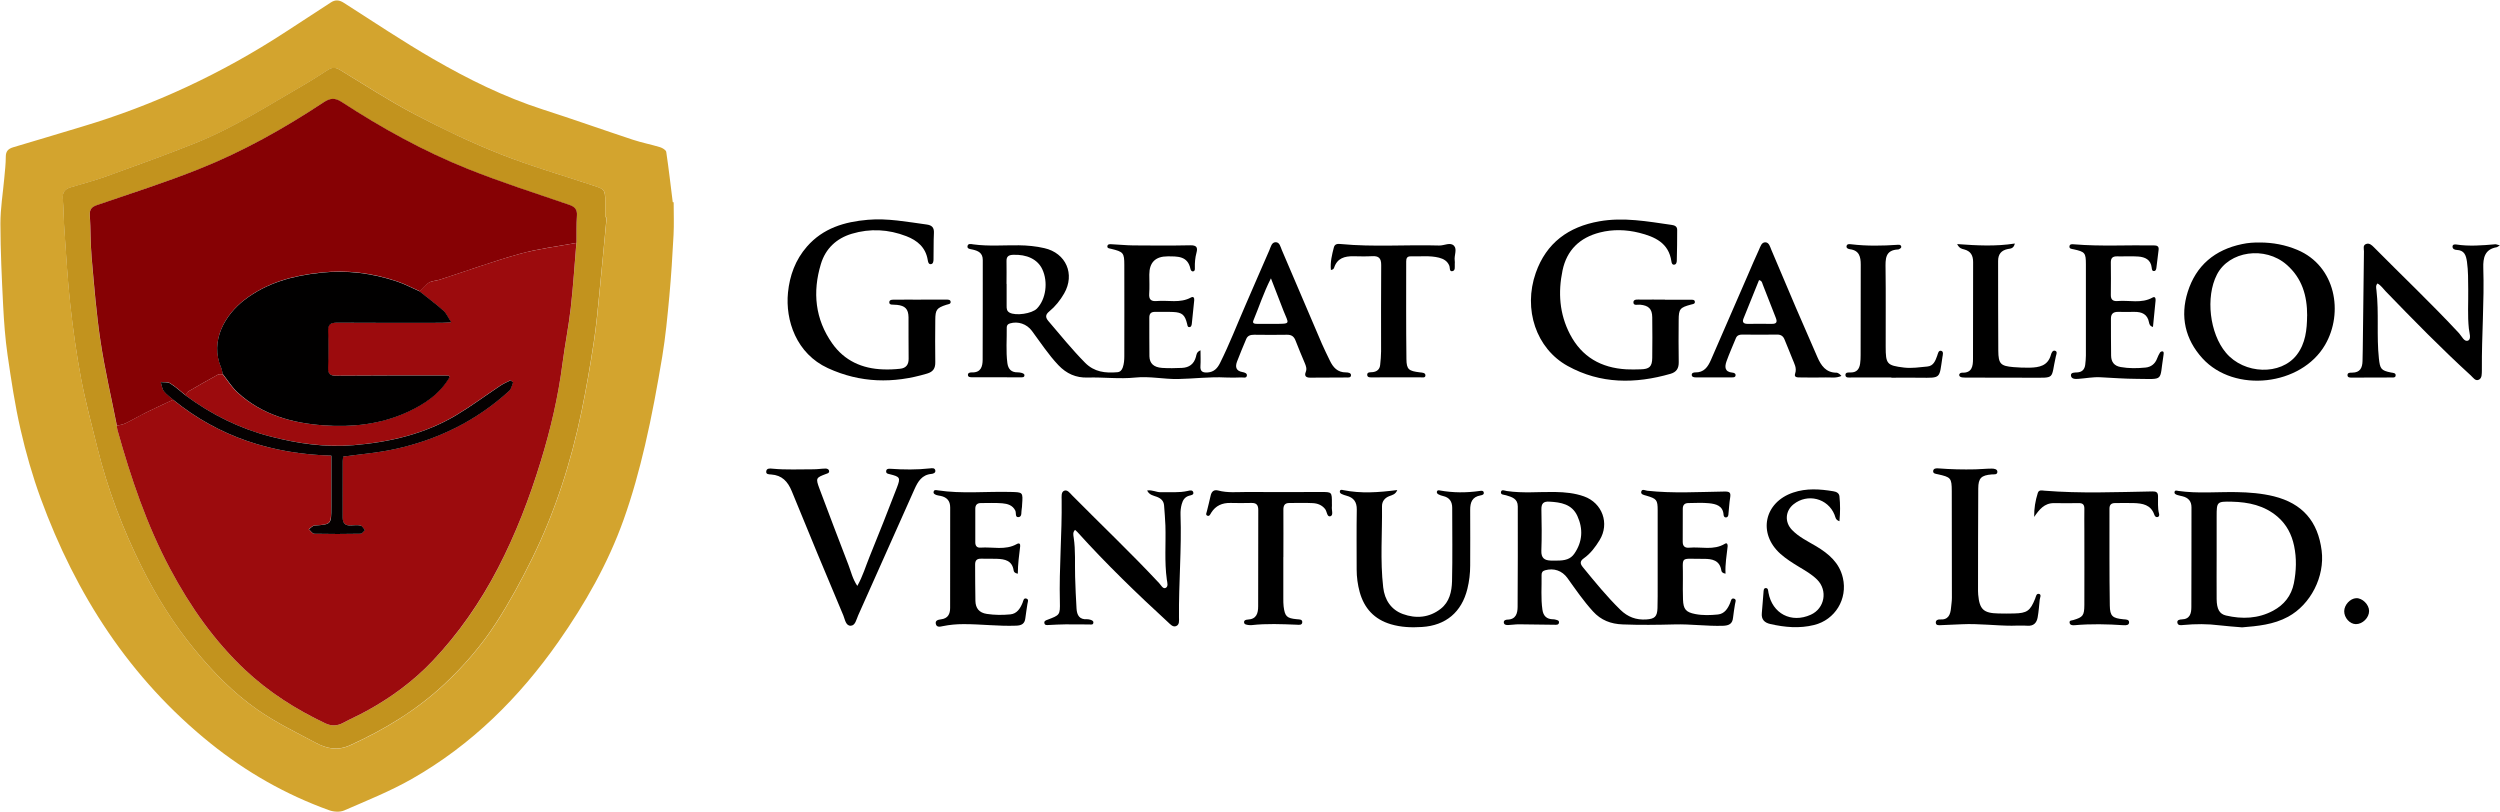 <svg width="2050" height="666" viewBox="0 0 2050 666" fill="none" xmlns="http://www.w3.org/2000/svg">
<path d="M552.402 166.004C552.402 174.893 552.776 183.829 552.308 192.718C551.419 209.514 550.39 226.31 548.845 243.059C547.301 259.574 545.756 276.089 543.042 292.417C538.97 316.698 534.571 340.979 528.955 364.98C524.135 385.659 518.472 406.244 511.358 426.174C498.535 462.105 479.721 495.088 457.865 526.294C425.667 572.19 386.588 610.928 337.635 638.765C319.944 648.823 300.896 656.449 282.176 664.59C278.713 666.087 273.612 665.759 269.914 664.403C234.44 651.63 202.054 633.197 172.663 609.571C106.44 556.283 62.261 487.603 33.338 408.583C26.646 390.244 21.217 371.249 16.864 352.208C12.231 332.09 9.189 311.552 6.194 291.06C4.275 277.726 3.292 264.252 2.59 250.778C1.467 228.321 0.391 205.818 0.344 183.361C0.344 170.87 2.403 158.425 3.526 145.933C4.041 140.179 4.743 134.377 4.743 128.576C4.743 124.038 6.662 122.026 10.827 120.763C29.547 115.289 48.174 109.535 66.894 103.967C126.424 86.236 182.07 60.177 234.065 26.258C246.467 18.164 258.916 10.164 271.272 2.023C275.016 -0.456 278.292 -0.035 281.989 2.351C306.279 17.836 330.24 33.93 355.185 48.34C383.78 64.855 413.405 79.546 445.042 89.745C469.799 97.698 494.323 106.447 518.986 114.587C526.287 117.02 533.963 118.471 541.31 120.716C543.229 121.324 546.084 123.009 546.318 124.553C548.378 138.261 549.922 152.062 551.654 165.817C551.934 165.817 552.168 165.817 552.449 165.864L552.402 166.004ZM497.411 178.215C497.037 178.215 496.663 178.121 496.288 178.121C496.288 173.63 496.288 169.139 496.288 164.694C496.288 155.945 495.774 155.29 487.724 152.577C461.984 144.015 435.776 136.483 410.597 126.518C386.635 117.067 363.188 105.885 340.349 93.862C319.242 82.774 299.212 69.674 278.76 57.323C275.25 55.218 272.302 55.218 269.025 57.323C263.129 61.066 257.325 64.949 251.288 68.458C221.382 85.721 192.272 104.669 160.027 117.488C136.252 126.985 112.103 135.687 88.048 144.389C78.22 147.945 68.064 150.659 58.002 153.653C53.462 155.01 51.216 157.583 51.59 162.589C52.199 171.104 52.245 179.665 52.854 188.18C54.305 208.625 55.428 229.163 57.674 249.562C59.921 269.913 62.682 290.218 66.52 310.335C70.123 329.517 75.225 348.418 79.951 367.366C88.329 401.238 100.637 433.707 116.222 464.912C128.203 488.913 142.383 511.557 159.465 532.469C174.816 551.277 191.711 568.494 211.507 582.249C226.437 592.635 243.004 600.682 259.151 609.243C267.996 613.969 276.748 615.934 287.278 611.115C315.452 598.249 341.472 582.482 364.171 561.336C380.317 546.271 394.685 529.616 406.619 511.229C417.664 494.199 427.445 476.187 436.431 457.941C455.245 419.671 468.255 379.249 476.913 337.47C480.797 318.756 484.027 299.902 486.928 281.001C489.081 267.059 490.298 252.977 491.702 238.941C493.714 218.73 495.586 198.473 497.505 178.262L497.411 178.215Z" fill="#D3A42E"/>
<path d="M497.408 178.168C495.489 198.379 493.664 218.637 491.605 238.848C490.201 252.883 488.984 266.966 486.831 280.908C483.929 299.809 480.701 318.663 476.816 337.377C468.158 379.109 455.194 419.531 436.334 457.848C427.348 476.094 417.567 494.106 406.522 511.136C394.588 529.522 380.22 546.224 364.073 561.242C341.375 582.436 315.354 598.155 287.181 611.021C276.604 615.84 267.899 613.828 259.053 609.15C242.907 600.588 226.34 592.541 211.41 582.155C191.614 568.4 174.719 551.137 159.368 532.376C142.286 511.51 128.105 488.866 116.125 464.819C100.587 433.613 88.278 401.145 79.854 367.272C75.174 348.325 70.073 329.423 66.422 310.242C62.632 290.124 59.824 269.82 57.577 249.468C55.331 229.07 54.207 208.578 52.757 188.087C52.148 179.572 52.149 171.01 51.493 162.495C51.119 157.489 53.365 154.916 57.905 153.559C67.967 150.565 78.122 147.852 87.951 144.296C112.053 135.594 136.155 126.892 159.93 117.395C192.175 104.529 221.238 85.628 251.191 68.364C257.228 64.855 263.031 60.972 268.928 57.229C272.204 55.124 275.152 55.077 278.663 57.229C299.068 69.627 319.145 82.727 340.252 93.768C363.091 105.745 386.491 116.927 410.5 126.424C435.725 136.389 461.887 143.875 487.627 152.483C495.676 155.15 496.191 155.852 496.191 164.601C496.191 169.092 496.191 173.583 496.191 178.028C496.565 178.028 496.94 178.121 497.314 178.121L497.408 178.168ZM95.813 349.073C95.954 350.243 96 351.412 96.328 352.535C107.373 391.928 120.337 430.525 139.712 466.784C156.046 497.381 175.608 525.499 201.021 549.312C220.49 567.605 242.766 581.734 266.822 593.149C271.642 595.442 276.51 595.395 281.377 592.775C287.695 589.36 294.294 586.412 300.612 582.997C320.549 572.096 338.848 558.669 354.433 542.294C376.101 519.557 393.885 493.919 408.393 465.848C422.948 437.73 434.228 408.443 443.447 378.314C451.497 351.927 457.768 325.119 461.325 297.703C463.291 282.545 466.332 267.574 468.064 252.416C470.076 234.778 471.153 217 472.651 199.268C472.744 191.876 472.51 184.437 473.025 177.092C473.399 171.899 471.481 169.7 466.567 168.016C438.767 158.519 410.78 149.536 383.543 138.635C347.132 124.085 312.921 105.043 280.02 83.663C274.778 80.248 270.8 80.388 265.371 83.99C232.985 105.418 199.149 124.412 163.066 138.775C135.64 149.676 107.42 158.659 79.48 168.297C75.034 169.84 73.302 171.852 73.63 176.671C74.379 188.274 74.098 199.97 75.127 211.572C77.14 234.497 78.965 257.515 82.428 280.253C85.938 303.364 91.274 326.242 95.813 349.213V349.073Z" fill="#C2931E"/>
<path d="M472.611 199.267C471.113 216.999 470.037 234.73 468.025 252.415C466.293 267.573 463.251 282.591 461.285 297.703C457.775 325.119 451.504 351.973 443.408 378.313C434.188 408.442 422.909 437.776 408.354 465.847C393.799 493.871 376.015 519.556 354.393 542.294C338.808 558.668 320.509 572.096 300.572 582.997C294.254 586.459 287.656 589.359 281.337 592.775C276.47 595.395 271.603 595.441 266.783 593.149C242.727 581.733 220.45 567.604 200.981 549.311C175.615 525.451 156.006 497.38 139.672 466.783C120.297 430.525 107.333 391.927 96.288 352.535C95.961 351.412 95.961 350.242 95.773 349.072C98.16 348.417 100.734 348.184 102.887 347.108C108.55 344.347 113.979 341.072 119.642 338.312C126.989 334.663 134.477 331.294 141.919 327.785C179.546 358.383 223.211 372.184 271.556 373.588C271.556 388.372 271.556 402.173 271.556 415.975C271.556 430.01 271.556 429.917 257.75 430.946C256.159 431.086 254.661 432.911 253.117 433.987C254.614 435.25 256.065 437.636 257.609 437.636C270.292 437.917 282.928 437.87 295.611 437.636C296.828 437.636 297.998 435.671 299.168 434.642C297.998 433.379 297.015 431.273 295.658 430.946C293.084 430.338 290.229 430.665 287.515 430.806C282.788 431.039 280.869 428.934 280.869 424.209C281.009 408.817 280.869 393.424 280.916 378.032C280.916 376.722 281.197 375.412 281.291 374.383C295.237 372.465 308.903 371.342 322.241 368.535C358.137 360.956 390.242 345.33 417.48 320.44C419.212 318.849 419.633 315.902 420.663 313.563C419.961 312.955 419.305 312.393 418.603 311.785C415.842 313.235 412.94 314.405 410.366 316.089C398.245 324.136 386.545 332.885 374.049 340.37C348.168 355.903 319.339 362.546 289.714 365.026C266.735 366.944 243.991 363.623 221.62 357.868C196.207 351.318 173.181 339.856 152.168 324.277C152.823 323.2 153.244 321.657 154.227 321.095C162.277 316.37 170.42 311.738 178.61 307.247C179.686 306.639 181.231 306.919 182.542 306.826C186.52 311.832 189.936 317.493 194.569 321.75C214.459 339.949 238.983 346.874 265.051 348.745C288.404 350.429 311.43 347.996 333.005 338.265C347.326 331.809 360.29 323.294 368.48 309.165C368.667 308.931 368.901 308.744 369.088 308.51C368.808 308.416 368.526 308.323 368.199 308.183C367.029 308.089 365.859 307.902 364.689 307.902C335.064 307.902 305.439 307.855 275.768 308.089C270.386 308.089 268.561 306.545 268.795 301.071C269.216 291.34 269.31 281.562 268.842 271.831C268.561 266.029 270.667 264.532 276.189 264.579C304.644 264.813 333.098 264.673 361.6 264.673C363.799 264.673 366.046 264.439 369.837 264.252C367.216 260.228 365.859 256.813 363.378 254.661C357.154 249.14 350.415 244.134 343.91 238.941C346.39 236.508 348.59 233.561 351.491 231.83C354.019 230.333 357.435 230.333 360.384 229.397C382.239 222.286 403.814 214.426 425.904 208.25C441.068 204.04 456.839 202.168 472.377 199.221L472.611 199.267Z" fill="#9C0B0D"/>
<path d="M142.008 327.786C134.567 331.295 127.079 334.663 119.731 338.313C114.068 341.12 108.639 344.348 102.977 347.108C100.824 348.184 98.25 348.465 95.863 349.073C91.323 326.102 85.988 303.271 82.478 280.112C79.015 257.375 77.236 234.357 75.177 211.432C74.147 199.83 74.428 188.18 73.679 176.531C73.352 171.712 75.083 169.7 79.529 168.156C107.469 158.565 135.69 149.583 163.115 138.635C199.198 124.272 233.035 105.278 265.421 83.85C270.85 80.248 274.781 80.107 280.069 83.523C312.923 104.903 347.181 123.945 383.592 138.495C410.83 149.396 438.817 158.378 466.616 167.876C471.53 169.56 473.449 171.759 473.075 176.952C472.56 184.344 472.794 191.736 472.7 199.128C457.209 202.075 441.391 203.9 426.227 208.157C404.137 214.333 382.516 222.24 360.707 229.304C357.758 230.24 354.342 230.24 351.814 231.737C348.913 233.468 346.713 236.415 344.233 238.848C338.008 236.088 331.971 232.813 325.559 230.661C305.295 223.83 284.562 221.164 263.081 223.503C240.242 225.936 218.854 231.643 200.368 245.913C185.158 257.656 171.632 278.99 181.46 301.68C182.162 303.271 182.35 305.049 182.724 306.733C181.414 306.873 179.869 306.593 178.793 307.154C170.603 311.645 162.46 316.277 154.41 321.002C153.427 321.564 153.053 323.108 152.351 324.184C148.139 320.815 144.114 317.119 139.574 314.265C137.562 313.002 134.426 313.47 131.852 313.189C132.648 315.716 132.882 318.663 134.379 320.675C136.439 323.388 139.434 325.353 142.055 327.646L142.008 327.786Z" fill="#860104"/>
<path d="M182.675 306.873C182.254 305.188 182.067 303.411 181.411 301.82C171.583 279.129 185.109 257.795 200.319 246.052C218.805 231.783 240.193 226.122 263.032 223.642C284.513 221.35 305.246 224.017 325.51 230.8C331.922 232.953 337.959 236.228 344.184 238.988C350.689 244.181 357.428 249.187 363.653 254.708C366.086 256.86 367.444 260.275 370.111 264.298C366.274 264.486 364.074 264.719 361.874 264.719C333.42 264.719 304.918 264.86 276.463 264.626C270.941 264.626 268.882 266.029 269.116 271.878C269.537 281.609 269.49 291.387 269.069 301.118C268.835 306.592 270.66 308.183 276.042 308.136C305.667 307.902 335.292 307.949 364.963 307.949C366.133 307.949 367.303 308.136 368.473 308.229C368.52 308.557 368.613 308.884 368.754 309.212C360.564 323.341 347.6 331.856 333.279 338.312C311.704 348.043 288.678 350.476 265.325 348.792C239.21 346.92 214.687 339.996 194.844 321.797C190.164 317.54 186.794 311.879 182.816 306.873H182.675Z" fill="#010000"/>
<path d="M142.007 327.786C139.387 325.493 136.391 323.528 134.332 320.815C132.834 318.803 132.6 315.856 131.805 313.329C134.426 313.657 137.514 313.142 139.527 314.405C144.067 317.259 148.091 320.955 152.303 324.324C173.317 339.903 196.39 351.365 221.756 357.915C244.079 363.716 266.871 367.038 289.85 365.073C319.475 362.594 348.304 355.903 374.185 340.418C386.68 332.932 398.38 324.183 410.502 316.136C413.076 314.452 415.977 313.236 418.739 311.832C419.441 312.44 420.096 313.002 420.798 313.61C419.768 315.949 419.347 318.897 417.616 320.487C390.378 345.377 358.319 361.003 322.377 368.582C309.039 371.389 295.326 372.512 281.426 374.43C281.333 375.459 281.051 376.769 281.051 378.079C281.051 393.472 281.098 408.864 281.005 424.256C281.005 428.981 282.924 431.087 287.651 430.853C290.365 430.712 293.22 430.385 295.794 430.993C297.198 431.32 298.134 433.379 299.304 434.689C298.134 435.718 296.964 437.683 295.747 437.683C283.064 437.917 270.428 437.964 257.745 437.683C256.201 437.683 254.75 435.297 253.252 434.034C254.797 433.005 256.247 431.133 257.885 430.993C271.692 429.964 271.691 430.057 271.691 416.022C271.691 402.22 271.691 388.419 271.691 373.635C223.346 372.231 179.682 358.43 142.054 327.832L142.007 327.786Z" fill="#050101"/>
<path d="M368.616 309.165C368.476 308.838 368.43 308.51 368.336 308.183C368.617 308.276 368.897 308.37 369.225 308.51C369.038 308.744 368.804 308.931 368.616 309.165Z" fill="#830A0B"/>
<path d="M984.414 287.223C984.414 291.902 984.648 295.972 984.367 299.996C983.993 304.627 986.192 305.703 990.311 305.423C995.459 305.048 998.266 302.007 1000.42 297.703C1008.19 282.171 1014.41 265.983 1021.34 250.123C1027.89 235.152 1034.3 220.087 1040.9 205.116C1042.03 202.543 1042.68 198.707 1045.96 198.613C1049.33 198.519 1049.98 202.403 1051.1 205.023C1062.06 230.614 1072.96 256.252 1083.96 281.89C1085.97 286.522 1088.26 291.06 1090.46 295.645C1093.13 301.259 1096.78 305.423 1103.71 305.376C1105.35 305.376 1107.92 305.703 1107.83 307.715C1107.73 310.008 1105.16 309.493 1103.57 309.54C1093.83 309.633 1084.05 309.587 1074.32 309.68C1070.95 309.68 1069.4 308.323 1070.71 305.048C1071.79 302.382 1070.9 300.136 1069.92 297.75C1067.39 291.621 1064.72 285.586 1062.38 279.364C1061.12 275.995 1059.15 274.451 1055.41 274.498C1046.42 274.685 1037.49 274.592 1028.5 274.498C1025.55 274.498 1023.07 275.059 1021.85 278.1C1019.33 284.229 1016.66 290.311 1014.37 296.487C1012.78 300.697 1013.38 304.16 1018.81 305.095C1020.4 305.376 1022.84 306.031 1022.42 308.136C1021.99 310.335 1019.51 309.446 1017.88 309.493C1013.57 309.633 1009.31 309.774 1005.01 309.54C991.949 308.838 978.985 310.569 965.927 310.803C954.227 310.99 942.574 308.37 930.921 309.587C917.863 310.943 904.9 309.212 891.889 309.587C882.248 309.914 874.479 306.358 867.927 299.481C859.691 290.826 853.232 280.814 846.118 271.27C841.906 265.656 834.84 263.223 828.194 265.188C826.415 265.702 825.526 266.778 825.526 268.509C825.666 278.241 824.778 287.972 826.041 297.703C826.696 302.756 829.364 305.423 834.559 305.329C835.541 305.329 836.524 305.469 837.46 305.703C838.583 306.031 840.081 306.452 840.035 307.715C840.035 309.633 838.162 309.399 836.899 309.399C823.654 309.399 810.41 309.399 797.118 309.353C795.714 309.353 793.562 309.399 793.702 307.201C793.796 305.61 795.621 305.329 796.978 305.376C804.325 305.61 805.729 300.604 805.776 294.99C805.917 267.714 805.823 240.439 805.87 213.163C805.87 207.362 802.079 205.631 797.353 204.601C795.714 204.227 793.093 204.134 793.327 202.028C793.608 199.315 796.416 200.157 798.148 200.391C810.597 202.075 823.046 200.999 835.494 201.139C842.561 201.233 849.535 201.888 856.368 203.479C874.152 207.502 881.687 224.812 872.607 240.626C869.378 246.24 865.353 251.293 860.346 255.41C857.351 257.889 856.976 260.088 859.644 263.223C869.519 274.779 879.019 286.568 889.737 297.423C897.365 305.142 906.351 306.031 916.132 305.236C918.566 305.048 919.876 303.551 920.672 301.306C921.701 298.311 921.935 295.224 921.935 292.089C921.935 267.153 922.029 242.216 921.935 217.28C921.935 207.268 921.139 206.473 911.124 204.04C909.814 203.713 907.895 203.666 908.035 202.028C908.176 199.923 910.329 200.204 911.779 200.297C917.63 200.531 923.433 201.186 929.236 201.233C944.82 201.373 960.452 201.467 976.036 201.139C981.091 201.046 982.355 202.777 981.091 207.315C980.015 211.292 979.687 215.362 979.781 219.479C979.781 220.555 980.015 222.052 978.611 222.473C977.113 222.894 976.411 221.491 976.177 220.508C973.931 209.748 965.553 210.262 957.457 210.216C947.441 210.216 942.434 215.206 942.434 225.187C942.434 230.427 942.715 235.713 942.34 240.953C942.013 245.725 944.025 247.222 948.471 246.848C957.878 246.006 967.612 248.86 976.598 243.947C978.564 242.871 979.453 244.135 979.266 246.193C978.611 252.556 978.002 258.965 977.3 265.328C977.16 266.638 976.832 268.322 975.101 268.229C973.697 268.182 973.697 266.638 973.416 265.515C971.637 258.217 969.391 256.158 961.996 255.831C957.129 255.597 952.262 255.831 947.395 255.737C943.978 255.644 942.387 257 942.434 260.556C942.528 271.083 942.34 281.609 942.527 292.136C942.668 298.031 946.084 301.212 952.917 301.68C958.346 302.054 963.822 301.914 969.251 301.68C975.101 301.399 979.078 298.545 980.67 292.604C981.138 290.919 981.091 288.627 984.367 287.27L984.414 287.223ZM825.433 232.813C825.433 238.848 825.433 244.836 825.433 250.872C825.433 253.024 825.48 255.035 827.82 256.345C832.874 259.153 846.165 257.234 850.284 253.024C857.678 245.351 859.597 231.269 854.683 220.789C850.845 212.648 842.047 208.438 830.581 208.952C826.93 209.14 825.245 210.403 825.339 214.146C825.479 220.368 825.339 226.59 825.339 232.813H825.433ZM1042.17 228.228C1036.03 240.251 1032.43 251.714 1027.8 262.755C1026.67 265.422 1029.01 265.515 1030.79 265.562C1035.66 265.609 1040.53 265.562 1045.4 265.562C1059.06 265.562 1056.67 265.562 1052.51 254.942C1049.23 246.474 1045.96 238.053 1042.17 228.228Z" fill="black"/>
<path d="M1415.02 470.432C1412.36 470.011 1411.66 468.888 1411.51 467.812C1410.2 459.344 1403.84 458.221 1397.19 458.268C1376.27 458.409 1380.35 455.18 1379.97 474.69C1379.88 480.351 1379.88 486.012 1380.06 491.626C1380.35 499.579 1382.4 502.012 1390.08 503.509C1396.26 504.726 1402.58 504.492 1408.71 503.883C1414.09 503.322 1416.85 499.018 1418.77 494.293C1419.38 492.749 1419.56 490.222 1421.86 490.877C1424.2 491.532 1422.93 493.778 1422.7 495.415C1422.19 499.065 1421.44 502.714 1421.11 506.363C1420.64 511.603 1417.74 512.96 1412.87 513.147C1399.58 513.568 1386.38 511.65 1373.14 512.024C1358.96 512.398 1344.78 512.585 1330.6 512.024C1320.82 511.65 1312.81 508.562 1306.26 501.357C1298.49 492.842 1291.99 483.345 1285.29 473.988C1280.89 467.906 1274.2 465.613 1266.95 467.625C1264.84 468.187 1264.05 469.543 1264.09 471.462C1264.28 481.006 1263.39 490.55 1264.8 500.047C1265.54 505.1 1268.26 507.673 1273.36 507.813C1273.92 507.813 1274.53 507.813 1275.09 508.001C1276.54 508.422 1278.6 508.515 1278.37 510.527C1278.13 512.539 1276.21 512.351 1274.62 512.305C1264.89 512.164 1255.15 511.977 1245.37 511.93C1242.47 511.93 1239.57 512.445 1236.62 512.539C1235.08 512.585 1233.2 512.351 1233.11 510.293C1233.06 508.562 1234.84 508.141 1236.06 508.094C1243.13 507.954 1244.39 502.854 1244.44 497.661C1244.67 470.198 1244.58 442.689 1244.58 415.226C1244.58 408.863 1239.71 407.554 1234.89 406.103C1233.2 405.589 1230.12 405.869 1230.87 403.109C1231.43 401.144 1234 402.407 1235.59 402.641C1248.79 404.606 1262.08 403.203 1275.28 403.436C1283.33 403.577 1291.24 404.325 1298.87 407.039C1313.94 412.419 1320.02 429.262 1311.69 442.876C1308.23 448.537 1304.25 453.917 1298.73 457.8C1295.54 460.046 1295.54 462.151 1297.88 465.005C1307.76 477.076 1317.59 489.193 1328.77 500.094C1334.71 505.895 1341.64 508.515 1349.97 507.954C1356.85 507.486 1358.91 505.661 1359.14 498.644C1359.38 492.234 1359.24 485.778 1359.29 479.368C1359.29 459.11 1359.29 438.806 1359.29 418.548C1359.29 409.846 1358.49 408.957 1349.93 406.431C1348.15 405.916 1345.29 405.495 1345.81 403.203C1346.42 400.536 1349.08 402.22 1350.81 402.407C1371.83 404.7 1392.89 403.39 1413.9 403.062C1418.49 402.969 1419.38 403.951 1418.72 408.115C1417.97 412.7 1417.79 417.425 1417.27 422.057C1417.13 423.226 1416.57 424.396 1415.07 424.302C1413.95 424.209 1413.43 423.226 1413.34 422.197C1412.87 414.665 1407.16 413.261 1401.41 412.653C1395.79 412.092 1390.13 412.466 1384.46 412.513C1381.38 412.513 1379.88 414.103 1379.88 417.238C1379.88 426.221 1379.92 435.157 1379.83 444.139C1379.78 448.022 1381.7 449.426 1385.26 449.098C1394.99 448.209 1405.15 451.531 1414.46 445.87C1416.29 444.747 1416.8 446.572 1416.66 448.069C1415.91 455.368 1414.51 462.619 1414.93 470.292L1415.02 470.432ZM1275.84 459.672C1283.52 459.859 1287.87 458.409 1290.91 454.058C1297.7 444.28 1298.3 433.706 1293.44 423.086C1288.99 413.355 1279.91 411.858 1270.41 411.343C1265.54 411.062 1263.86 412.934 1263.95 417.753C1264.19 429.028 1264.33 440.303 1263.91 451.531C1263.67 457.566 1266.43 459.531 1271.72 459.672C1273.08 459.672 1274.44 459.672 1275.79 459.672H1275.84Z" fill="black"/>
<path d="M755.235 245.678C762.068 245.678 768.901 245.678 775.687 245.678C777.184 245.678 779.337 245.538 779.524 247.456C779.711 249.421 777.559 249.421 776.108 249.889C768.058 252.509 766.982 253.913 766.935 262.427C766.841 273.937 766.748 285.446 766.935 296.908C767.029 301.914 765.297 304.814 760.289 306.312C732.583 314.639 705.486 314.125 678.856 301.867C652.929 289.937 643.896 262.615 646.143 239.924C647.547 225.935 652.18 213.116 661.681 202.215C674.972 187.01 692.569 181.864 711.663 180.227C727.903 178.823 743.862 181.958 759.915 184.11C764.033 184.671 766.046 186.496 765.812 191.034C765.437 198.239 765.671 205.444 765.484 212.648C765.484 214.239 765.25 216.625 763.05 216.625C761.272 216.625 760.944 214.426 760.71 213.023C758.979 202.824 752.239 197.163 743.16 193.654C728.511 187.993 713.489 187.197 698.466 191.689C685.877 195.478 676.938 203.853 673.147 216.438C666.173 239.456 668.326 261.632 682.46 281.656C692.475 295.832 706.937 302.288 724.066 302.896C728.699 303.083 733.426 302.896 738.059 302.382C742.833 301.914 745.173 299.107 745.079 294.054C744.892 282.732 745.079 271.457 744.985 260.135C744.892 253.398 742.177 250.684 735.485 249.983C735.11 249.983 734.689 249.983 734.315 249.936C732.349 249.608 729.026 250.497 729.214 247.69C729.354 245.304 732.63 245.772 734.689 245.725C741.522 245.632 748.355 245.725 755.141 245.725L755.235 245.678Z" fill="black"/>
<path d="M1365.19 245.772C1372.21 245.772 1379.23 245.725 1386.25 245.772C1387.65 245.772 1389.85 245.538 1389.8 247.737C1389.8 249.281 1387.88 249.421 1386.62 249.749C1377.54 252.182 1376.56 253.351 1376.51 262.474C1376.46 273.983 1376.32 285.446 1376.56 296.955C1376.65 302.054 1374.69 305.095 1369.91 306.499C1340.99 314.827 1312.49 315.014 1285.48 300.089C1259.7 285.867 1248.84 253.679 1259.32 223.783C1267.98 199.128 1286.19 185.934 1311.36 181.49C1331.3 177.934 1350.91 181.583 1370.57 184.391C1372.95 184.718 1375.34 185.467 1375.29 188.554C1375.29 196.929 1375.2 205.303 1374.97 213.678C1374.97 215.081 1374.54 217.093 1372.49 217.046C1371.13 217.046 1370.71 215.502 1370.57 214.426C1368.41 199.081 1356.85 194.122 1344.17 190.894C1333.5 188.227 1322.55 187.899 1311.79 190.66C1295.41 194.87 1284.78 205.023 1281.27 221.772C1277.53 239.784 1278.7 257.375 1287.36 274.03C1297.09 292.744 1312.91 301.633 1333.55 302.85C1337.43 303.084 1341.36 302.943 1345.25 302.85C1352.55 302.709 1354.75 300.604 1354.84 293.446C1354.98 282.358 1354.98 271.223 1354.84 260.135C1354.75 253.258 1351.85 250.498 1344.87 249.843C1342.86 249.655 1339.21 251.012 1339.4 247.69C1339.59 245.07 1343.19 245.679 1345.44 245.679C1352.08 245.585 1358.68 245.679 1365.33 245.679L1365.19 245.772Z" fill="black"/>
<path d="M1838.38 514.411C1832.06 513.849 1826.02 513.522 1820.03 512.773C1810.11 511.51 1800.24 511.557 1790.32 512.493C1788.35 512.68 1785.96 513.101 1785.45 510.668C1784.98 508.329 1787.41 507.955 1789.05 507.908C1795.84 507.721 1796.91 502.902 1796.91 497.802C1797.05 470.527 1796.96 443.251 1797.01 416.022C1797.01 410.923 1794.39 408.116 1789.61 406.946C1788.3 406.619 1786.95 406.385 1785.64 405.964C1784.33 405.543 1782.73 404.981 1783.15 403.297C1783.53 401.753 1785.12 402.361 1786.15 402.548C1802.06 404.841 1818.07 403.25 1833.98 403.531C1844.32 403.718 1854.57 404.513 1864.63 406.993C1887.94 412.841 1900.72 427.438 1903.76 451.532C1906.43 472.866 1894.73 495.65 1876.29 505.709C1864.26 512.259 1851.16 513.382 1838.24 514.458L1838.38 514.411ZM1817.65 455.649C1817.65 467.533 1817.55 479.369 1817.65 491.252C1817.74 499.44 1819.94 503.463 1825.32 504.726C1838.61 507.814 1851.67 507.346 1863.93 500.797C1872.97 495.978 1878.91 488.492 1880.97 478.293C1882.98 468.094 1883.31 457.801 1881.16 447.602C1879.19 438.198 1874.98 430.058 1867.58 423.695C1856.77 414.432 1843.81 411.718 1830.14 411.391C1817.83 411.11 1817.65 411.484 1817.65 423.508C1817.65 434.222 1817.65 444.889 1817.65 455.602V455.649Z" fill="black"/>
<path d="M1853.03 198.847C1863.65 198.847 1873.95 200.765 1883.78 204.882C1915.37 218.122 1921.87 256.486 1906.57 282.779C1887.01 316.417 1832.25 322.639 1806 293.82C1791.81 278.241 1787.6 259.527 1793.92 239.409C1800.75 217.654 1816.2 204.788 1838.48 200.157C1843.3 199.127 1848.12 198.753 1852.98 198.893L1853.03 198.847ZM1891.87 258.825C1891.87 242.59 1887.8 228.181 1874.98 216.999C1857.34 201.607 1827.76 205.724 1817.84 225.233C1808.43 243.667 1811.89 273.422 1825.28 289.282C1840.21 307.013 1870.25 308.042 1883.36 290.966C1890.56 281.562 1891.73 270.287 1891.83 258.825H1891.87Z" fill="black"/>
<path d="M940.656 402.221C944.915 401.472 948.284 403.765 951.888 403.624C959.282 403.391 966.677 404.233 974.025 402.548C975.616 402.174 978.003 401.519 978.518 403.812C978.986 405.777 976.739 406.057 975.288 406.432C971.638 407.414 969.953 409.94 969.017 413.402C968.221 416.256 967.941 419.157 968.034 422.058C969.017 450.129 966.49 478.153 966.771 506.224C966.771 508.843 967.379 512.259 964.337 513.428C961.716 514.411 959.657 511.931 957.832 510.247C932.138 486.667 907.053 462.386 883.653 436.467C883.045 435.766 882.296 435.204 881.547 434.502C879.488 436.514 880.143 438.807 880.424 440.772C882.062 451.439 881.266 462.152 881.594 472.866C881.828 481.615 882.249 490.364 882.764 499.112C883.092 504.399 885.104 508.189 891.375 507.767C892.311 507.721 893.341 507.955 894.23 508.235C895.306 508.61 896.664 509.077 896.57 510.481C896.476 512.493 894.791 512.118 893.434 512.072C886.788 512.072 880.19 511.885 873.544 511.978C869.051 511.978 864.605 512.306 860.112 512.493C858.568 512.54 856.696 512.961 856.369 510.855C856.088 509.171 857.679 508.656 858.942 508.189C869.051 504.352 869.332 504.352 869.098 493.498C868.396 465.614 870.923 437.777 870.549 409.94C870.549 407.274 870.034 403.578 872.514 402.455C875.229 401.192 877.335 404.373 879.207 406.244C902.935 430.245 927.412 453.45 950.437 478.106C951.982 479.743 953.526 482.971 955.632 482.176C958.3 481.147 957.13 477.591 956.802 475.299C954.743 460.515 956.1 445.731 955.632 430.9C955.445 425.473 954.93 420.046 954.556 414.572C954.275 410.783 952.075 408.724 948.659 407.414C945.898 406.338 942.575 406.057 940.656 402.268V402.221Z" fill="black"/>
<path d="M2049.96 201.14C2048.28 202.169 2047.81 202.637 2047.3 202.73C2037.42 204.368 2036.07 211.573 2036.3 219.666C2037.19 247.316 2034.94 274.966 2035.13 302.616C2035.13 302.99 2035.13 303.411 2035.13 303.785C2035.04 306.499 2035.32 309.914 2032.84 311.271C2029.89 312.909 2027.97 309.587 2026.1 307.903C2001.9 285.82 1979.02 262.428 1956.27 238.895C1954.12 236.696 1952.43 233.983 1949.53 232.439C1947.89 234.17 1948.5 236.228 1948.69 238.006C1950.84 256.626 1948.69 275.387 1950.7 294.007C1951.64 302.335 1952.34 303.832 1960.67 305.47C1962.31 305.797 1964.74 305.704 1964.41 308.09C1964.18 309.961 1961.89 309.493 1960.44 309.54C1949.91 309.634 1939.38 309.634 1928.84 309.634C1927.35 309.634 1925.15 309.774 1924.96 307.903C1924.73 305.376 1927.21 305.563 1928.8 305.563C1935.3 305.563 1937.13 301.587 1937.27 296.066C1937.36 292.931 1937.41 289.844 1937.46 286.709C1937.78 259.855 1938.06 232.953 1938.44 206.099C1938.44 203.947 1937.32 200.999 1940.36 200.017C1942.89 199.175 1944.8 200.952 1946.49 202.637C1969.75 226.169 1993.85 248.954 2016.41 273.235C2018.66 275.668 2020.71 280.721 2023.9 279.223C2026.66 277.913 2024.83 272.861 2024.46 269.445C2023.34 258.778 2024.08 248.018 2023.94 237.351C2023.85 229.772 2023.99 222.193 2022.91 214.614C2022.12 209.233 2020.76 205.163 2014.4 204.929C2012.9 204.882 2011.07 204.181 2011.07 202.262C2011.07 200.391 2012.81 200.297 2014.12 200.485C2024.79 202.122 2035.46 201.233 2046.13 200.297C2046.83 200.251 2047.58 200.625 2049.96 201.233V201.14Z" fill="black"/>
<path d="M703.003 480.445C707.543 472.398 709.836 464.351 712.972 456.678C720.647 437.73 728.229 418.736 735.53 399.647C738.618 391.6 737.963 390.945 729.586 388.84C728.275 388.513 726.637 388.372 726.637 386.594C726.637 384.395 728.463 384.302 730.007 384.395C740.912 385.144 751.77 385.284 762.674 384.068C764.265 383.881 766.605 383.507 766.98 385.846C767.261 387.811 765.201 388.466 763.797 388.606C755.982 389.308 752.706 394.829 749.898 401.098C734.547 435.625 719.15 470.105 703.706 504.586C702.208 507.907 701.412 512.96 697.621 513.1C693.503 513.241 692.894 507.954 691.584 504.773C677.31 470.854 663.13 436.888 649.277 402.829C646.001 394.828 641.274 389.682 632.335 389.074C630.51 388.934 627.795 389.121 628.356 386.22C628.824 383.881 631.352 384.115 633.271 384.302C644.55 385.425 655.875 384.77 667.154 384.817C670.43 384.817 673.753 384.255 677.029 384.208C678.339 384.208 679.884 384.863 679.884 386.548C679.884 387.998 678.48 388.185 677.404 388.606C669.073 391.741 668.745 392.021 671.928 400.63C679.744 421.636 687.793 442.502 695.796 463.415C697.902 468.936 699.166 474.831 703.003 480.445Z" fill="black"/>
<path d="M1145.74 401.893C1144.33 405.402 1141.76 405.87 1139.42 406.759C1135.49 408.209 1133.2 411.11 1133.24 415.133C1133.52 437.309 1131.65 459.532 1134.23 481.661C1135.4 491.954 1140.73 500.001 1150.37 503.51C1161.09 507.44 1172.04 506.551 1181.4 499.205C1188.61 493.591 1190.43 485.03 1190.67 476.655C1191.14 456.584 1190.81 436.514 1190.81 416.443C1190.81 411.297 1188.56 407.928 1183.37 406.759C1182.06 406.478 1180.75 406.01 1179.58 405.402C1178.73 404.981 1177.94 404.186 1178.27 403.063C1178.64 401.799 1179.72 401.987 1180.7 402.174C1191.56 404.139 1202.37 404.139 1213.27 402.595C1214.54 402.408 1216.36 402.08 1216.69 403.858C1217.02 405.636 1215.24 406.01 1213.97 406.244C1207.14 407.46 1205.5 411.999 1205.55 418.174C1205.69 433.379 1205.55 448.584 1205.55 463.743C1205.55 470.199 1204.8 476.562 1203.26 482.831C1198.58 501.919 1185.61 512.913 1165.96 514.13C1157.39 514.691 1148.87 514.364 1140.5 511.884C1126.93 507.861 1118.64 498.831 1114.94 485.451C1113.31 479.462 1112.46 473.24 1112.46 466.971C1112.46 450.596 1112.28 434.221 1112.56 417.893C1112.65 411.531 1109.98 408.022 1104.09 406.478C1102.78 406.15 1101.47 405.683 1100.25 405.121C1099.36 404.747 1098.47 403.998 1098.66 402.922C1098.94 401.238 1100.34 401.659 1101.47 401.893C1115.97 404.84 1130.48 403.811 1145.69 401.846L1145.74 401.893Z" fill="black"/>
<path d="M834.514 470.432C832.033 469.965 831.332 468.842 831.191 467.766C829.974 459.625 823.984 458.455 817.432 458.222C813.173 458.034 808.867 458.268 804.561 458.128C801.145 458.034 799.554 459.438 799.601 462.947C799.695 472.865 799.601 482.83 799.835 492.749C799.975 498.69 802.83 502.48 809.242 503.416C815.653 504.398 822.112 504.398 828.476 503.79C833.859 503.275 836.62 498.971 838.539 494.199C839.147 492.655 839.288 490.129 841.628 490.831C843.921 491.532 842.657 493.778 842.47 495.369C841.955 499.205 841.206 503.041 840.785 506.925C840.27 511.556 837.603 512.913 833.203 513.053C818.742 513.615 804.421 511.743 789.96 511.79C784.25 511.79 778.681 512.305 773.159 513.428C770.912 513.895 768.011 514.691 767.355 511.509C766.747 508.562 769.602 508.141 771.614 507.86C777.277 507.158 779.102 503.556 779.102 498.503C779.102 471.041 779.102 443.531 779.149 416.068C779.149 410.688 776.481 407.787 771.427 406.665C770.304 406.431 769.087 406.337 768.011 405.963C766.747 405.495 765.156 404.84 765.577 403.203C765.998 401.378 767.636 401.893 768.993 402.08C788.79 405.074 808.68 402.875 828.57 403.39C838.866 403.67 838.866 403.39 838.118 413.916C838.024 415.086 838.071 416.256 837.79 417.425C837.275 419.764 838.258 423.554 835.403 424.022C832.081 424.536 833.484 420.56 832.548 418.688C830.348 414.197 826.09 413.074 821.831 412.7C816.028 412.232 810.131 412.513 804.281 412.513C801.192 412.513 799.695 414.15 799.741 417.285C799.741 426.455 799.741 435.624 799.741 444.747C799.741 447.601 801.098 449.286 804 449.052C813.968 448.303 824.311 451.485 833.812 446.104C836.058 444.841 836.761 446.245 836.527 448.069C835.637 455.368 834.654 462.666 834.608 470.292L834.514 470.432Z" fill="black"/>
<path d="M1509.94 308.277C1505.31 310.335 1501.19 309.353 1497.21 309.493C1490.19 309.68 1483.17 309.587 1476.19 309.493C1474.14 309.493 1470.91 309.633 1471.98 306.452C1473.62 301.68 1471.23 298.124 1469.74 294.194C1467.72 288.908 1465.43 283.761 1463.37 278.521C1462.25 275.621 1460.38 274.311 1457.15 274.358C1447.6 274.498 1438.05 274.451 1428.51 274.358C1426.12 274.358 1424.34 275.059 1423.4 277.352C1420.83 283.668 1418.02 289.89 1415.73 296.3C1414.18 300.744 1414.09 304.955 1420.6 305.563C1421.81 305.657 1423.5 306.218 1423.12 308.09C1422.8 309.493 1421.34 309.446 1420.22 309.446C1410.3 309.446 1400.38 309.446 1390.41 309.446C1389.01 309.446 1387.32 309.119 1387.23 307.528C1387.09 305.844 1388.77 305.329 1390.13 305.376C1397.24 305.516 1400.42 300.931 1402.91 295.27C1412.97 272.065 1423.08 248.86 1433.19 225.655C1436.23 218.684 1439.13 211.666 1442.36 204.789C1443.53 202.262 1444.42 198.473 1447.79 198.707C1450.64 198.894 1451.48 202.403 1452.51 204.882C1459.25 220.649 1465.85 236.415 1472.59 252.182C1478.44 265.796 1484.38 279.317 1490.28 292.884C1493.32 299.809 1497.25 305.61 1505.96 305.61C1506.66 305.61 1507.46 306.078 1508.11 306.499C1508.58 306.78 1508.96 307.247 1509.94 308.23V308.277ZM1442.4 229.678C1438.15 240.158 1433.84 250.731 1429.63 261.305C1428.36 264.439 1430.05 265.562 1433.04 265.562C1439.64 265.562 1446.29 265.469 1452.89 265.562C1457.01 265.656 1457.47 263.831 1456.12 260.509C1452.51 251.48 1449.1 242.404 1445.49 233.374C1444.98 232.064 1444.89 230.24 1442.4 229.678Z" fill="black"/>
<path d="M1765.51 268.136C1762.84 267.434 1762.47 265.75 1762.19 264.346C1760.93 257.609 1756.34 255.691 1750.21 255.738C1745.72 255.784 1741.22 255.831 1736.78 255.738C1732.94 255.691 1730.93 257.328 1730.97 261.305C1731.02 271.457 1730.93 281.563 1731.11 291.715C1731.21 296.721 1733.55 300.043 1738.98 300.979C1745.76 302.195 1752.59 302.055 1759.33 301.4C1763.87 300.979 1767.24 298.312 1768.88 293.82C1769.49 292.183 1770.29 290.592 1771.17 289.142C1771.5 288.581 1772.49 288.066 1773.09 288.113C1774.45 288.206 1774.22 289.423 1774.17 290.405C1774.17 290.967 1774.03 291.575 1773.94 292.136C1770.61 313.002 1774.97 310.803 1752.13 310.663C1742.21 310.616 1732.28 309.868 1722.36 309.353C1716.28 309.026 1710.33 310.242 1704.3 310.663C1701.82 310.85 1698.4 310.944 1698.17 307.856C1697.98 305.283 1701.25 305.517 1703.31 305.376C1707.34 305.142 1709.35 302.943 1709.87 299.201C1710.19 296.721 1710.38 294.148 1710.43 291.622C1710.43 266.685 1710.47 241.702 1710.43 216.766C1710.43 207.269 1709.68 206.473 1700.32 204.415C1698.82 204.087 1696.76 204.087 1696.95 202.029C1697.14 199.97 1699.24 200.204 1700.74 200.344C1722.55 202.169 1744.4 200.859 1766.21 201.233C1768.69 201.233 1770.47 201.842 1770.05 204.929C1769.4 209.748 1768.88 214.567 1768.27 219.433C1768.13 220.602 1767.81 222.053 1766.54 222.24C1764.62 222.52 1764.53 220.696 1764.39 219.479C1763.64 212.836 1758.91 210.777 1753.39 210.356C1747.59 209.935 1741.69 210.356 1735.84 210.216C1732.38 210.169 1730.88 211.62 1730.88 215.082C1730.97 224.064 1731.02 233 1730.88 241.983C1730.83 246.006 1732.99 247.129 1736.4 246.849C1745.95 246.006 1755.92 249.141 1765.09 243.995C1767.34 242.731 1767.71 244.93 1767.57 246.521C1766.92 253.632 1766.17 260.79 1765.42 268.229L1765.51 268.136Z" fill="black"/>
<path d="M1650.25 513.1C1636.44 513.1 1622.64 511.229 1608.83 511.884C1602.98 512.165 1597.18 512.445 1591.33 512.633C1589.64 512.679 1587.39 512.96 1587.35 510.434C1587.35 508.515 1589.17 507.814 1590.72 507.954C1597.64 508.422 1599.33 504.071 1599.84 498.457C1600.08 495.743 1600.55 493.03 1600.55 490.316C1600.55 461.122 1600.55 431.882 1600.45 402.688C1600.41 391.881 1599.66 391.273 1588.99 388.887C1587.39 388.512 1584.96 388.466 1585.2 386.173C1585.43 384.021 1587.72 383.927 1589.45 384.068C1599.56 384.863 1609.67 385.097 1619.83 384.863C1624.27 384.77 1628.77 384.255 1633.21 384.255C1635.08 384.255 1637.8 384.582 1637.85 386.828C1637.89 389.495 1635.04 388.887 1633.26 389.027C1624.7 389.729 1622.21 391.974 1622.17 400.536C1621.98 428.56 1622.03 456.631 1621.98 484.702C1621.98 485.684 1622.03 486.667 1622.12 487.603C1623.2 499.673 1626.47 502.808 1638.64 503.042C1642.95 503.135 1647.21 503.182 1651.51 503.042C1662.18 502.808 1664.8 500.936 1668.83 490.878C1669.48 489.24 1669.76 486.339 1672.15 487.041C1674.16 487.649 1672.76 490.129 1672.57 491.72C1672.1 496.539 1671.73 501.404 1670.89 506.176C1670.09 510.714 1667.61 513.475 1662.46 513.1C1658.39 512.82 1654.27 513.054 1650.2 513.054L1650.25 513.1Z" fill="black"/>
<path d="M1668.03 423.835C1667.89 416.958 1669.01 410.548 1670.98 404.279C1671.87 401.472 1674.3 402.174 1676.4 402.361C1705.94 404.747 1735.51 403.531 1765.09 402.969C1768.09 402.922 1769.49 403.718 1769.58 406.712C1769.73 411.578 1769.12 416.443 1770.43 421.262C1770.75 422.385 1770.52 423.788 1769.07 424.022C1767.67 424.256 1766.92 423.133 1766.54 422.057C1763.69 413.823 1756.85 412.747 1749.6 412.513C1744.55 412.373 1739.49 412.513 1734.39 412.513C1731.21 412.513 1729.76 413.917 1729.76 417.098C1729.8 443.578 1729.62 470.059 1730.04 496.539C1730.18 505.428 1732.38 506.925 1741.22 507.814C1743.1 508.001 1745.81 507.814 1745.86 510.247C1745.9 512.82 1743.19 512.773 1741.36 512.68C1727.93 511.791 1714.55 511.463 1701.12 512.68C1699.43 512.82 1697.18 512.68 1697.04 510.387C1696.9 508.609 1698.96 508.796 1700.18 508.422C1707.99 506.083 1709.12 504.773 1709.17 496.024C1709.26 475.766 1709.17 455.509 1709.17 435.251C1709.17 429.215 1709.07 423.18 1709.17 417.145C1709.21 413.964 1708 412.513 1704.72 412.56C1697.89 412.654 1691.1 412.654 1684.27 412.56C1676.36 412.513 1672.19 417.8 1668.03 423.882V423.835Z" fill="black"/>
<path d="M1091.35 221.444C1090.69 214.847 1092.24 208.812 1093.78 202.823C1094.58 199.782 1097.15 199.876 1099.49 200.11C1126.36 202.683 1153.27 200.531 1180.13 201.326C1184.3 201.466 1189.35 198.238 1192.39 201.654C1194.97 204.554 1192.3 209.513 1192.86 213.537C1193 214.519 1193 215.502 1192.91 216.438C1192.77 218.683 1193.66 221.958 1190.8 222.379C1188.32 222.753 1189.12 219.479 1188.41 217.841C1186.87 214.052 1183.78 212.274 1179.99 211.291C1172.32 209.373 1164.45 210.449 1156.68 210.215C1153.83 210.122 1153.08 211.853 1153.08 214.332C1153.08 241.046 1152.94 267.714 1153.27 294.428C1153.36 303.036 1155.19 304.206 1164.22 305.329C1166.09 305.563 1168.85 305.516 1168.85 307.808C1168.85 310.148 1166.14 309.399 1164.55 309.399C1151.68 309.493 1138.81 309.493 1125.94 309.446C1124.06 309.446 1121.21 309.867 1121.11 307.434C1120.97 304.814 1123.92 305.375 1125.7 305.142C1129.3 304.674 1131.41 302.709 1131.74 299.153C1132.11 295.504 1132.49 291.808 1132.49 288.112C1132.53 264.532 1132.35 240.953 1132.58 217.373C1132.63 211.572 1130.43 209.747 1125 210.075C1119.95 210.356 1114.84 210.215 1109.79 210.122C1102.63 210.028 1096.59 211.665 1094.02 219.385C1093.74 220.274 1093.22 221.163 1091.26 221.397L1091.35 221.444Z" fill="black"/>
<path d="M1052.32 456.911C1052.32 468.187 1052.32 479.509 1052.32 490.784C1052.32 492.936 1052.32 495.088 1052.56 497.193C1053.59 505.521 1055.13 506.971 1063.42 507.767C1065.29 507.954 1068 507.673 1067.86 510.246C1067.72 512.819 1065.1 512.351 1063.18 512.258C1050.92 511.79 1038.66 511.229 1026.44 512.585C1025.51 512.679 1024.48 512.632 1023.54 512.492C1022.04 512.211 1020.08 512.118 1020.13 510.059C1020.17 508.468 1022 508.094 1023.26 508.047C1030.42 507.673 1031.69 502.807 1031.69 497.1C1031.73 470.807 1031.69 444.513 1031.78 418.22C1031.78 413.916 1030.19 412.279 1025.93 412.419C1020.27 412.606 1014.65 412.513 1008.99 412.419C1002.25 412.279 996.866 414.571 993.169 420.466C992.42 421.683 991.718 423.788 989.799 422.759C988.395 422.01 989.425 420.279 989.706 419.016C990.688 414.852 991.812 410.735 992.701 406.524C993.45 403.015 995.415 401.284 998.925 402.22C1006.6 404.279 1014.42 403.436 1022.18 403.436C1042.45 403.53 1062.71 403.53 1082.98 403.436C1092.2 403.436 1092.2 403.296 1092.15 412.98C1092.15 413.776 1092.25 414.571 1092.15 415.32C1091.73 418.08 1093.65 422.431 1090.98 423.32C1088.13 424.256 1088.17 419.484 1086.63 417.472C1084.01 414.103 1080.36 412.747 1076.43 412.559C1070.02 412.232 1063.56 412.466 1057.15 412.466C1053.21 412.466 1052.32 414.805 1052.37 418.22C1052.47 431.086 1052.37 443.952 1052.37 456.771H1052.32V456.911Z" fill="black"/>
<path d="M1508.35 427.39C1505.07 426.408 1505.07 423.975 1504.32 422.104C1498.85 408.583 1482.19 404.326 1470.72 413.495C1463.89 418.969 1463.28 428.139 1469.41 434.502C1475.02 440.35 1482.33 443.812 1489.21 447.882C1499.5 454.058 1508.3 461.403 1511.15 473.848C1515.18 491.158 1504.84 508.235 1487.57 512.492C1475.54 515.486 1463.61 514.41 1451.67 511.697C1446.85 510.621 1444.14 507.954 1444.7 502.62C1445.26 497.006 1445.54 491.392 1446.06 485.778C1446.2 484.328 1446.06 482.129 1448.11 482.222C1449.99 482.316 1449.85 484.468 1450.13 485.965C1453.26 503.182 1468.85 511.322 1484.85 504.071C1496.27 498.924 1498.94 484.187 1490.05 475.298C1485.74 470.994 1480.45 468 1475.26 464.865C1469.92 461.637 1464.64 458.315 1459.95 454.151C1441.23 437.402 1446.62 411.905 1470.39 403.905C1481.3 400.209 1492.29 401.004 1503.29 402.828C1505.73 403.203 1508.07 404.279 1508.35 406.992C1509.05 413.683 1509 420.373 1508.35 427.297V427.39Z" fill="black"/>
<path d="M1550.89 309.539C1539.99 309.539 1529.08 309.539 1518.18 309.539C1516.35 309.539 1513.45 310.101 1513.26 307.715C1513.03 305.048 1515.93 305.422 1517.71 305.422C1522.62 305.422 1524.64 302.522 1525.29 298.217C1525.62 295.925 1525.71 293.539 1525.71 291.247C1525.71 266.497 1525.71 241.795 1525.81 217.046C1525.81 210.59 1524.64 205.35 1516.96 204.367C1515.6 204.18 1513.92 203.525 1514.15 201.934C1514.43 199.829 1516.54 200.157 1517.94 200.297C1530.77 201.841 1543.54 201.607 1556.41 200.718C1557.4 200.671 1558.47 200.718 1558.89 201.747C1559.46 203.244 1558.24 203.759 1557.21 204.32C1557.02 204.414 1556.83 204.508 1556.65 204.554C1545.56 204.975 1546.07 212.555 1546.16 220.601C1546.45 241.842 1546.21 263.035 1546.26 284.276C1546.26 298.545 1547.29 299.668 1561.19 301.399C1567.65 302.194 1574.01 301.118 1580.38 300.557C1585.52 300.089 1587.02 295.785 1588.52 291.668C1589.13 289.983 1589.5 287.036 1591.84 287.691C1593.95 288.299 1593.06 291.106 1592.78 292.884C1590.11 310.522 1591.94 309.914 1574.29 309.727C1566.52 309.633 1558.71 309.727 1550.94 309.727V309.586L1550.89 309.539Z" fill="black"/>
<path d="M1604.99 200.157C1621.19 201.327 1636.4 202.169 1652.17 199.689C1651.18 203.947 1648.61 203.807 1646.5 204.181C1641.08 205.257 1638.45 208.391 1638.45 213.959C1638.5 238.521 1638.41 263.036 1638.6 287.598C1638.69 298.359 1640.51 300.136 1651 301.025C1655.44 301.4 1659.94 301.587 1664.38 301.493C1672.1 301.306 1679.26 300.043 1681.75 290.967C1682.17 289.423 1683.15 287.037 1685.11 287.598C1687.36 288.253 1686.19 290.592 1685.82 292.136C1681.42 311.458 1686.05 309.681 1664.76 309.727C1647.63 309.727 1630.45 309.681 1613.32 309.634C1611.97 309.634 1610.61 309.634 1609.25 309.493C1608.08 309.353 1606.72 308.979 1606.58 307.669C1606.44 306.218 1607.75 305.61 1608.92 305.61C1617.07 305.891 1617.86 300.324 1617.86 294.288C1617.91 267.808 1617.86 241.328 1617.96 214.848C1617.96 209.421 1615.94 205.912 1610.56 204.508C1608.74 204.04 1606.72 203.76 1604.9 200.251L1604.99 200.157Z" fill="black"/>
<path d="M1942.66 500.983C1942.7 506.504 1937.32 511.837 1931.8 511.79C1926.84 511.744 1922.16 506.551 1922.25 501.124C1922.34 495.93 1927.17 490.737 1932.08 490.503C1937.09 490.269 1942.61 495.743 1942.66 500.936V500.983Z" fill="black"/>
</svg>
